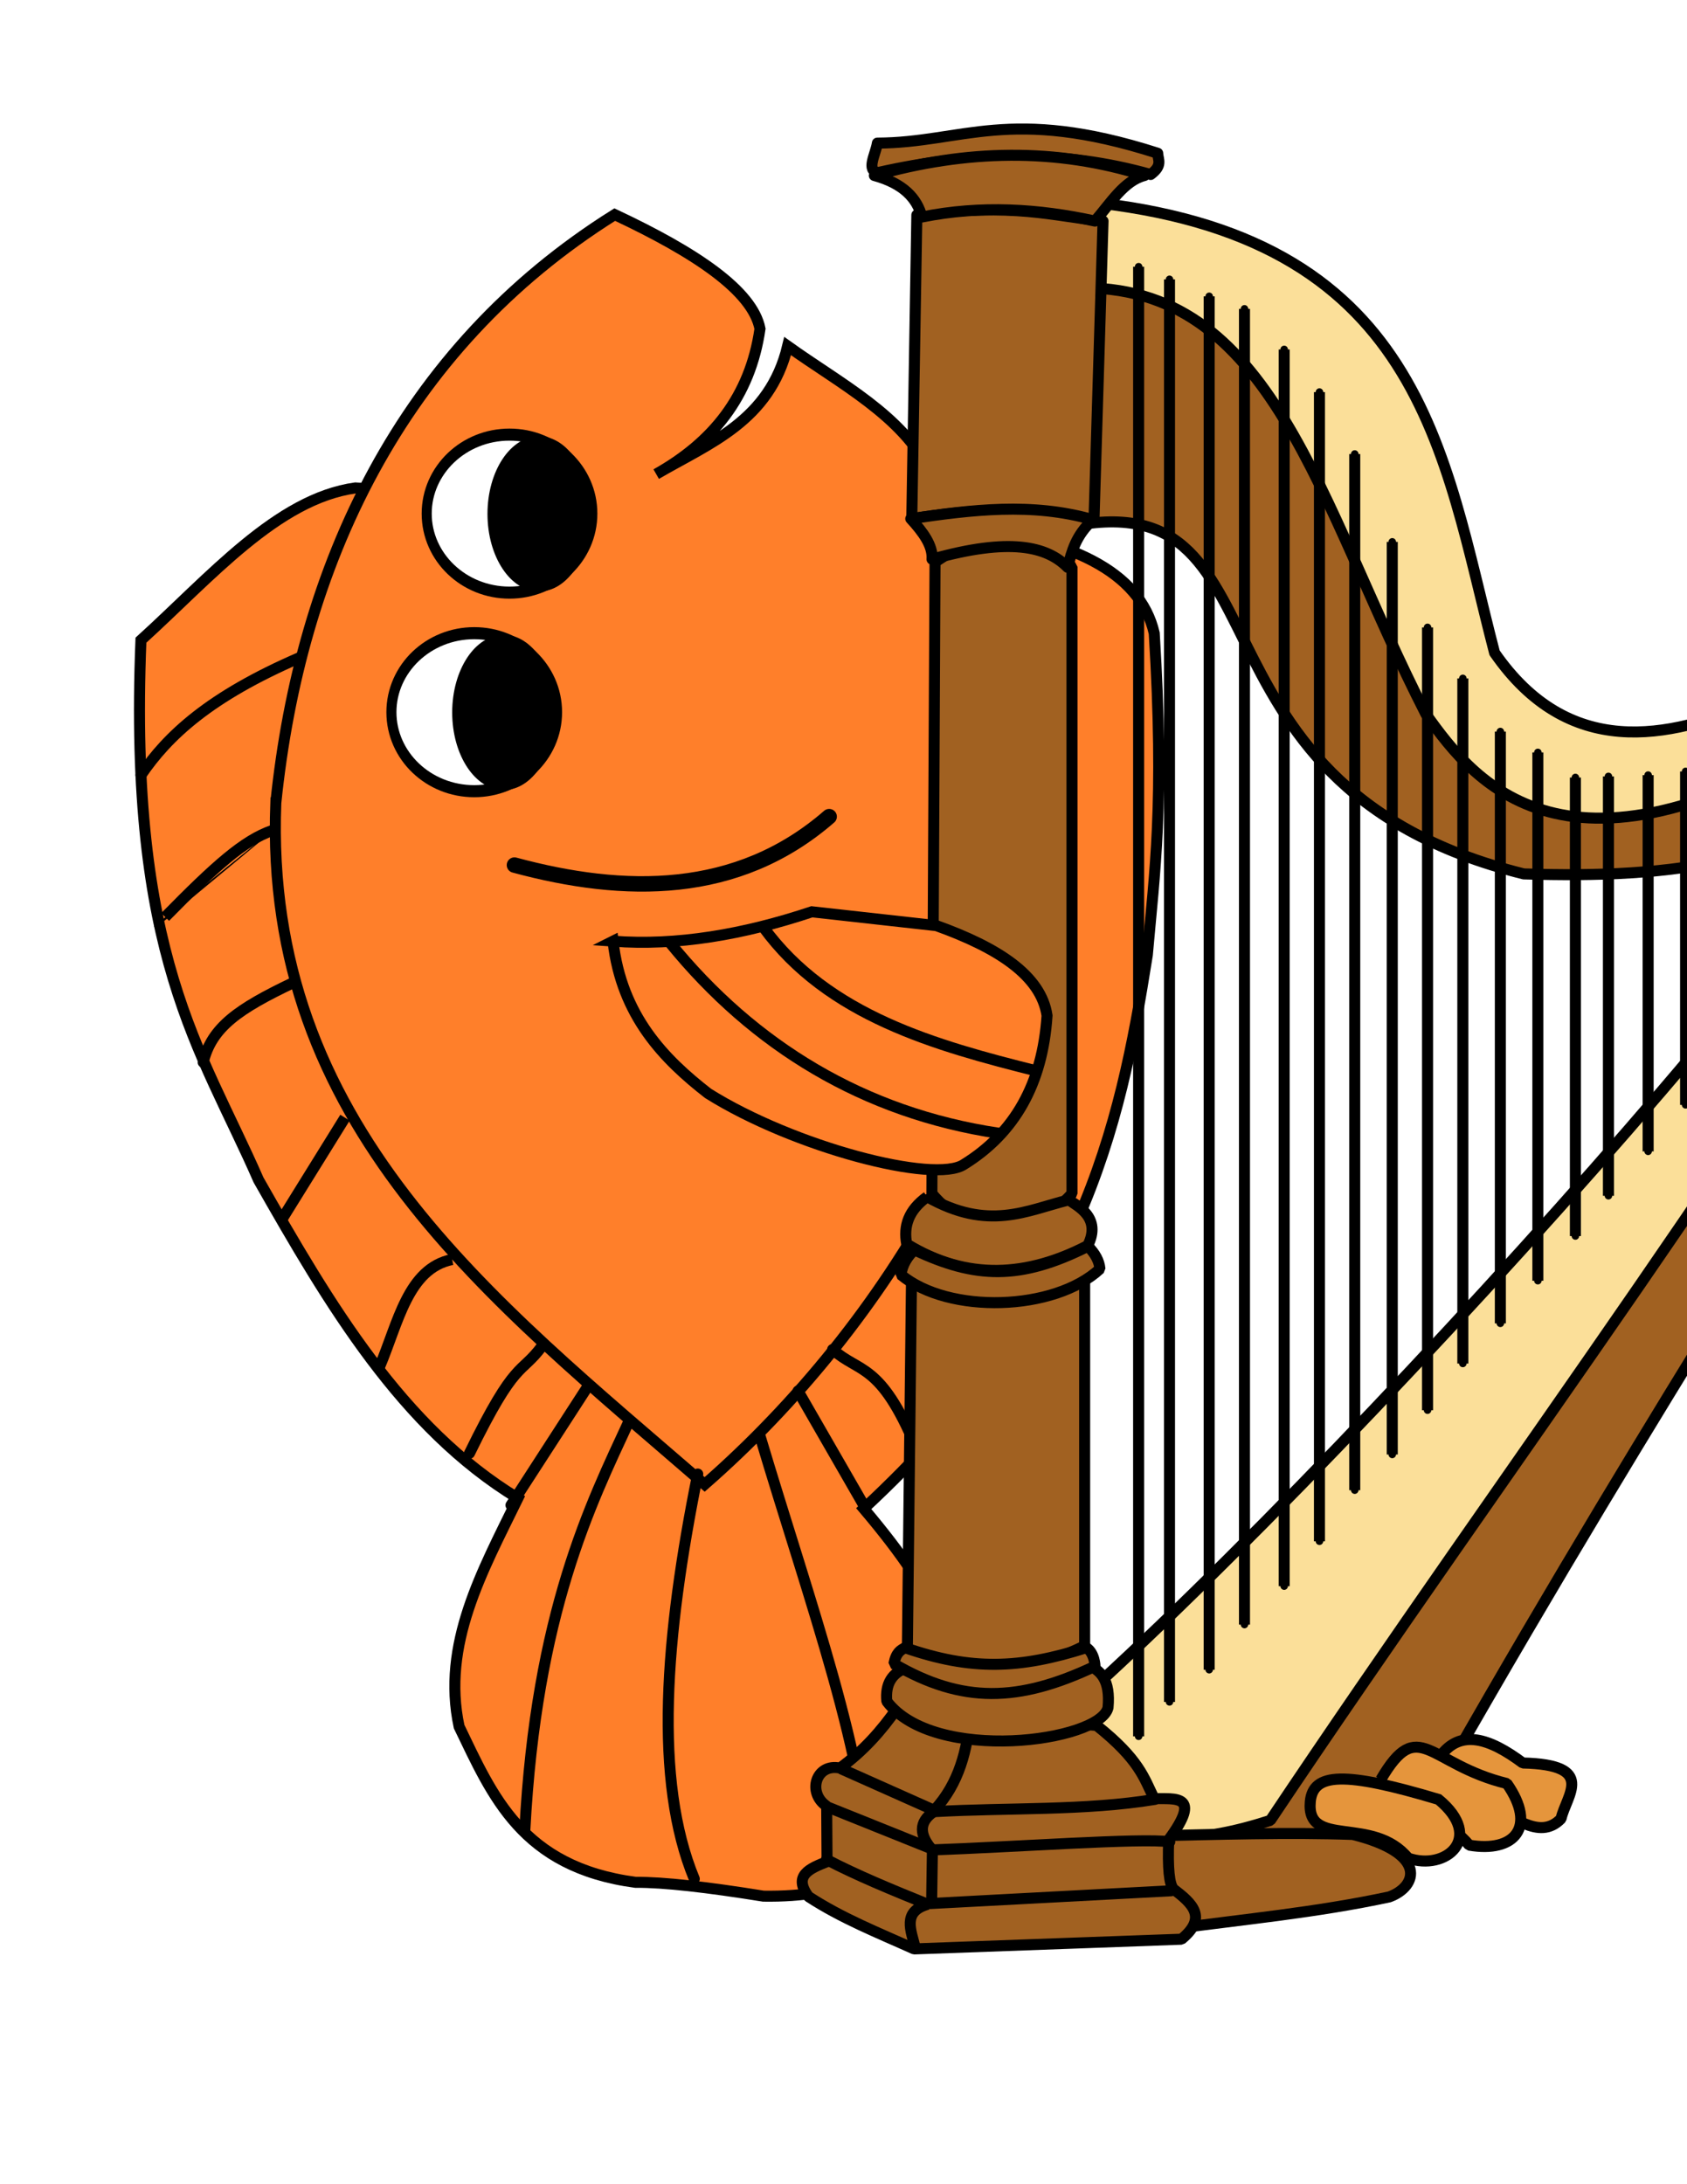 <?xml version="1.0" encoding="UTF-8" standalone="no"?>
<!-- Created with Inkscape (http://www.inkscape.org/) -->

<svg
   xmlns:dc="http://purl.org/dc/elements/1.1/"
   xmlns:cc="http://creativecommons.org/ns#"
   xmlns:rdf="http://www.w3.org/1999/02/22-rdf-syntax-ns#"
   xmlns:svg="http://www.w3.org/2000/svg"
   xmlns="http://www.w3.org/2000/svg"
   xmlns:sodipodi="http://sodipodi.sourceforge.net/DTD/sodipodi-0.dtd"
   xmlns:inkscape="http://www.inkscape.org/namespaces/inkscape"
   width="765"
   height="990"
   id="svg2"
   version="1.1"
   inkscape:version="0.91 r13725"
   sodipodi:docname="11 lenguado.svg">
  <defs
     id="defs4">
    <marker
       inkscape:stockid="DotS"
       orient="auto"
       refY="0.0"
       refX="0.0"
       id="DotS"
       style="overflow:visible"
       inkscape:isstock="true">
      <path
         id="path4308"
         d="M -2.5,-1.0 C -2.5,1.76 -4.74,4.0 -7.5,4.0 C -10.26,4.0 -12.5,1.76 -12.5,-1.0 C -12.5,-3.76 -10.26,-6.0 -7.5,-6.0 C -4.74,-6.0 -2.5,-3.76 -2.5,-1.0 z "
         style="fill-rule:evenodd;stroke:#000000;stroke-width:1pt;stroke-opacity:1;fill:#000000;fill-opacity:1"
         transform="scale(0.2) translate(7.4, 1)" />
    </marker>
    <marker
       inkscape:stockid="DotM"
       orient="auto"
       refY="0.0"
       refX="0.0"
       id="DotM"
       style="overflow:visible"
       inkscape:isstock="true">
      <path
         id="path4305"
         d="M -2.5,-1.0 C -2.5,1.76 -4.74,4.0 -7.5,4.0 C -10.26,4.0 -12.5,1.76 -12.5,-1.0 C -12.5,-3.76 -10.26,-6.0 -7.5,-6.0 C -4.74,-6.0 -2.5,-3.76 -2.5,-1.0 z "
         style="fill-rule:evenodd;stroke:#000000;stroke-width:1pt;stroke-opacity:1;fill:#000000;fill-opacity:1"
         transform="scale(0.4) translate(7.4, 1)" />
    </marker>
    <marker
       inkscape:stockid="DotL"
       orient="auto"
       refY="0.0"
       refX="0.0"
       id="DotL"
       style="overflow:visible"
       inkscape:isstock="true">
      <path
         id="path4302"
         d="M -2.5,-1.0 C -2.5,1.76 -4.74,4.0 -7.5,4.0 C -10.26,4.0 -12.5,1.76 -12.5,-1.0 C -12.5,-3.76 -10.26,-6.0 -7.5,-6.0 C -4.74,-6.0 -2.5,-3.76 -2.5,-1.0 z "
         style="fill-rule:evenodd;stroke:#000000;stroke-width:1pt;stroke-opacity:1;fill:#000000;fill-opacity:1"
         transform="scale(0.8) translate(7.4, 1)" />
    </marker>
    <marker
       inkscape:stockid="DotS"
       orient="auto"
       refY="0"
       refX="0"
       id="DotS-3"
       style="overflow:visible"
       inkscape:isstock="true">
      <path
         inkscape:connector-curvature="0"
         id="path4308-6"
         d="m -2.5,-1 c 0,2.76 -2.24,5 -5,5 -2.76,0 -5,-2.24 -5,-5 0,-2.76 2.24,-5 5,-5 2.76,0 5,2.24 5,5 z"
         style="fill:#000000;fill-opacity:1;fill-rule:evenodd;stroke:#000000;stroke-width:1pt;stroke-opacity:1"
         transform="matrix(0.2,0,0,0.2,1.48,0.2)" />
    </marker>
    <marker
       inkscape:stockid="DotS"
       orient="auto"
       refY="0"
       refX="0"
       id="marker4633"
       style="overflow:visible"
       inkscape:isstock="true">
      <path
         inkscape:connector-curvature="0"
         id="path4635"
         d="m -2.5,-1 c 0,2.76 -2.24,5 -5,5 -2.76,0 -5,-2.24 -5,-5 0,-2.76 2.24,-5 5,-5 2.76,0 5,2.24 5,5 z"
         style="fill:#000000;fill-opacity:1;fill-rule:evenodd;stroke:#000000;stroke-width:1pt;stroke-opacity:1"
         transform="matrix(0.2,0,0,0.2,1.48,0.2)" />
    </marker>
    <marker
       inkscape:stockid="DotS"
       orient="auto"
       refY="0"
       refX="0"
       id="DotS-3-5"
       style="overflow:visible"
       inkscape:isstock="true">
      <path
         inkscape:connector-curvature="0"
         id="path4308-6-3"
         d="m -2.5,-1 c 0,2.76 -2.24,5 -5,5 -2.76,0 -5,-2.24 -5,-5 0,-2.76 2.24,-5 5,-5 2.76,0 5,2.24 5,5 z"
         style="fill:#000000;fill-opacity:1;fill-rule:evenodd;stroke:#000000;stroke-width:1pt;stroke-opacity:1"
         transform="matrix(0.2,0,0,0.2,1.48,0.2)" />
    </marker>
    <marker
       inkscape:stockid="DotS"
       orient="auto"
       refY="0"
       refX="0"
       id="marker5014"
       style="overflow:visible"
       inkscape:isstock="true">
      <path
         inkscape:connector-curvature="0"
         id="path5016"
         d="m -2.5,-1 c 0,2.76 -2.24,5 -5,5 -2.76,0 -5,-2.24 -5,-5 0,-2.76 2.24,-5 5,-5 2.76,0 5,2.24 5,5 z"
         style="fill:#000000;fill-opacity:1;fill-rule:evenodd;stroke:#000000;stroke-width:1pt;stroke-opacity:1"
         transform="matrix(0.2,0,0,0.2,1.48,0.2)" />
    </marker>
    <marker
       inkscape:stockid="DotS"
       orient="auto"
       refY="0"
       refX="0"
       id="DotS-3-5-1"
       style="overflow:visible"
       inkscape:isstock="true">
      <path
         inkscape:connector-curvature="0"
         id="path4308-6-3-2"
         d="m -2.5,-1 c 0,2.76 -2.24,5 -5,5 -2.76,0 -5,-2.24 -5,-5 0,-2.76 2.24,-5 5,-5 2.76,0 5,2.24 5,5 z"
         style="fill:#000000;fill-opacity:1;fill-rule:evenodd;stroke:#000000;stroke-width:1pt;stroke-opacity:1"
         transform="matrix(0.2,0,0,0.2,1.48,0.2)" />
    </marker>
    <marker
       inkscape:stockid="DotS"
       orient="auto"
       refY="0"
       refX="0"
       id="marker5411"
       style="overflow:visible"
       inkscape:isstock="true">
      <path
         inkscape:connector-curvature="0"
         id="path5413"
         d="m -2.5,-1 c 0,2.76 -2.24,5 -5,5 -2.76,0 -5,-2.24 -5,-5 0,-2.76 2.24,-5 5,-5 2.76,0 5,2.24 5,5 z"
         style="fill:#000000;fill-opacity:1;fill-rule:evenodd;stroke:#000000;stroke-width:1pt;stroke-opacity:1"
         transform="matrix(0.2,0,0,0.2,1.48,0.2)" />
    </marker>
    <marker
       inkscape:stockid="DotS"
       orient="auto"
       refY="0"
       refX="0"
       id="DotS-3-5-1-0"
       style="overflow:visible"
       inkscape:isstock="true">
      <path
         inkscape:connector-curvature="0"
         id="path4308-6-3-2-9"
         d="m -2.5,-1 c 0,2.76 -2.24,5 -5,5 -2.76,0 -5,-2.24 -5,-5 0,-2.76 2.24,-5 5,-5 2.76,0 5,2.24 5,5 z"
         style="fill:#000000;fill-opacity:1;fill-rule:evenodd;stroke:#000000;stroke-width:1pt;stroke-opacity:1"
         transform="matrix(0.2,0,0,0.2,1.48,0.2)" />
    </marker>
    <marker
       inkscape:stockid="DotS"
       orient="auto"
       refY="0"
       refX="0"
       id="marker5838"
       style="overflow:visible"
       inkscape:isstock="true">
      <path
         inkscape:connector-curvature="0"
         id="path5840"
         d="m -2.5,-1 c 0,2.76 -2.24,5 -5,5 -2.76,0 -5,-2.24 -5,-5 0,-2.76 2.24,-5 5,-5 2.76,0 5,2.24 5,5 z"
         style="fill:#000000;fill-opacity:1;fill-rule:evenodd;stroke:#000000;stroke-width:1pt;stroke-opacity:1"
         transform="matrix(0.2,0,0,0.2,1.48,0.2)" />
    </marker>
    <marker
       inkscape:stockid="DotS"
       orient="auto"
       refY="0"
       refX="0"
       id="DotS-3-5-1-0-6"
       style="overflow:visible"
       inkscape:isstock="true">
      <path
         inkscape:connector-curvature="0"
         id="path4308-6-3-2-9-0"
         d="m -2.5,-1 c 0,2.76 -2.24,5 -5,5 -2.76,0 -5,-2.24 -5,-5 0,-2.76 2.24,-5 5,-5 2.76,0 5,2.24 5,5 z"
         style="fill:#000000;fill-opacity:1;fill-rule:evenodd;stroke:#000000;stroke-width:1pt;stroke-opacity:1"
         transform="matrix(0.2,0,0,0.2,1.48,0.2)" />
    </marker>
    <marker
       inkscape:stockid="DotS"
       orient="auto"
       refY="0"
       refX="0"
       id="marker6423"
       style="overflow:visible"
       inkscape:isstock="true">
      <path
         inkscape:connector-curvature="0"
         id="path6425"
         d="m -2.5,-1 c 0,2.76 -2.24,5 -5,5 -2.76,0 -5,-2.24 -5,-5 0,-2.76 2.24,-5 5,-5 2.76,0 5,2.24 5,5 z"
         style="fill:#000000;fill-opacity:1;fill-rule:evenodd;stroke:#000000;stroke-width:1pt;stroke-opacity:1"
         transform="matrix(0.2,0,0,0.2,1.48,0.2)" />
    </marker>
    <marker
       inkscape:stockid="DotS"
       orient="auto"
       refY="0"
       refX="0"
       id="DotS-3-5-1-0-6-2"
       style="overflow:visible"
       inkscape:isstock="true">
      <path
         inkscape:connector-curvature="0"
         id="path4308-6-3-2-9-0-6"
         d="m -2.5,-1 c 0,2.76 -2.24,5 -5,5 -2.76,0 -5,-2.24 -5,-5 0,-2.76 2.24,-5 5,-5 2.76,0 5,2.24 5,5 z"
         style="fill:#000000;fill-opacity:1;fill-rule:evenodd;stroke:#000000;stroke-width:1pt;stroke-opacity:1"
         transform="matrix(0.2,0,0,0.2,1.48,0.2)" />
    </marker>
    <marker
       inkscape:stockid="DotS"
       orient="auto"
       refY="0"
       refX="0"
       id="marker6928"
       style="overflow:visible"
       inkscape:isstock="true">
      <path
         inkscape:connector-curvature="0"
         id="path6930"
         d="m -2.5,-1 c 0,2.76 -2.24,5 -5,5 -2.76,0 -5,-2.24 -5,-5 0,-2.76 2.24,-5 5,-5 2.76,0 5,2.24 5,5 z"
         style="fill:#000000;fill-opacity:1;fill-rule:evenodd;stroke:#000000;stroke-width:1pt;stroke-opacity:1"
         transform="matrix(0.2,0,0,0.2,1.48,0.2)" />
    </marker>
    <marker
       inkscape:stockid="DotS"
       orient="auto"
       refY="0"
       refX="0"
       id="DotS-3-5-1-0-6-2-8"
       style="overflow:visible"
       inkscape:isstock="true">
      <path
         inkscape:connector-curvature="0"
         id="path4308-6-3-2-9-0-6-7"
         d="m -2.5,-1 c 0,2.76 -2.24,5 -5,5 -2.76,0 -5,-2.24 -5,-5 0,-2.76 2.24,-5 5,-5 2.76,0 5,2.24 5,5 z"
         style="fill:#000000;fill-opacity:1;fill-rule:evenodd;stroke:#000000;stroke-width:1pt;stroke-opacity:1"
         transform="matrix(0.2,0,0,0.2,1.48,0.2)" />
    </marker>
    <marker
       inkscape:stockid="DotS"
       orient="auto"
       refY="0"
       refX="0"
       id="marker7653"
       style="overflow:visible"
       inkscape:isstock="true">
      <path
         inkscape:connector-curvature="0"
         id="path7655"
         d="m -2.5,-1 c 0,2.76 -2.24,5 -5,5 -2.76,0 -5,-2.24 -5,-5 0,-2.76 2.24,-5 5,-5 2.76,0 5,2.24 5,5 z"
         style="fill:#000000;fill-opacity:1;fill-rule:evenodd;stroke:#000000;stroke-width:1pt;stroke-opacity:1"
         transform="matrix(0.2,0,0,0.2,1.48,0.2)" />
    </marker>
    <marker
       inkscape:stockid="DotS"
       orient="auto"
       refY="0"
       refX="0"
       id="DotS-3-5-1-0-6-2-8-2"
       style="overflow:visible"
       inkscape:isstock="true">
      <path
         inkscape:connector-curvature="0"
         id="path4308-6-3-2-9-0-6-7-0"
         d="m -2.5,-1 c 0,2.76 -2.24,5 -5,5 -2.76,0 -5,-2.24 -5,-5 0,-2.76 2.24,-5 5,-5 2.76,0 5,2.24 5,5 z"
         style="fill:#000000;fill-opacity:1;fill-rule:evenodd;stroke:#000000;stroke-width:1pt;stroke-opacity:1"
         transform="matrix(0.2,0,0,0.2,1.48,0.2)" />
    </marker>
    <marker
       inkscape:stockid="DotS"
       orient="auto"
       refY="0"
       refX="0"
       id="marker8550"
       style="overflow:visible"
       inkscape:isstock="true">
      <path
         inkscape:connector-curvature="0"
         id="path8552"
         d="m -2.5,-1 c 0,2.76 -2.24,5 -5,5 -2.76,0 -5,-2.24 -5,-5 0,-2.76 2.24,-5 5,-5 2.76,0 5,2.24 5,5 z"
         style="fill:#000000;fill-opacity:1;fill-rule:evenodd;stroke:#000000;stroke-width:1pt;stroke-opacity:1"
         transform="matrix(0.2,0,0,0.2,1.48,0.2)" />
    </marker>
    <marker
       inkscape:stockid="DotS"
       orient="auto"
       refY="0"
       refX="0"
       id="DotS-3-5-1-0-6-2-8-2-3"
       style="overflow:visible"
       inkscape:isstock="true">
      <path
         inkscape:connector-curvature="0"
         id="path4308-6-3-2-9-0-6-7-0-7"
         d="m -2.5,-1 c 0,2.76 -2.24,5 -5,5 -2.76,0 -5,-2.24 -5,-5 0,-2.76 2.24,-5 5,-5 2.76,0 5,2.24 5,5 z"
         style="fill:#000000;fill-opacity:1;fill-rule:evenodd;stroke:#000000;stroke-width:1pt;stroke-opacity:1"
         transform="matrix(0.2,0,0,0.2,1.48,0.2)" />
    </marker>
    <marker
       inkscape:stockid="DotS"
       orient="auto"
       refY="0"
       refX="0"
       id="marker9295"
       style="overflow:visible"
       inkscape:isstock="true">
      <path
         inkscape:connector-curvature="0"
         id="path9297"
         d="m -2.5,-1 c 0,2.76 -2.24,5 -5,5 -2.76,0 -5,-2.24 -5,-5 0,-2.76 2.24,-5 5,-5 2.76,0 5,2.24 5,5 z"
         style="fill:#000000;fill-opacity:1;fill-rule:evenodd;stroke:#000000;stroke-width:1pt;stroke-opacity:1"
         transform="matrix(0.2,0,0,0.2,1.48,0.2)" />
    </marker>
    <marker
       inkscape:stockid="DotS"
       orient="auto"
       refY="0"
       refX="0"
       id="DotS-3-5-1-0-6-2-8-2-3-9"
       style="overflow:visible"
       inkscape:isstock="true">
      <path
         inkscape:connector-curvature="0"
         id="path4308-6-3-2-9-0-6-7-0-7-2"
         d="m -2.5,-1 c 0,2.76 -2.24,5 -5,5 -2.76,0 -5,-2.24 -5,-5 0,-2.76 2.24,-5 5,-5 2.76,0 5,2.24 5,5 z"
         style="fill:#000000;fill-opacity:1;fill-rule:evenodd;stroke:#000000;stroke-width:1pt;stroke-opacity:1"
         transform="matrix(0.2,0,0,0.2,1.48,0.2)" />
    </marker>
    <marker
       inkscape:stockid="DotS"
       orient="auto"
       refY="0"
       refX="0"
       id="marker9996"
       style="overflow:visible"
       inkscape:isstock="true">
      <path
         inkscape:connector-curvature="0"
         id="path9998"
         d="m -2.5,-1 c 0,2.76 -2.24,5 -5,5 -2.76,0 -5,-2.24 -5,-5 0,-2.76 2.24,-5 5,-5 2.76,0 5,2.24 5,5 z"
         style="fill:#000000;fill-opacity:1;fill-rule:evenodd;stroke:#000000;stroke-width:1pt;stroke-opacity:1"
         transform="matrix(0.2,0,0,0.2,1.48,0.2)" />
    </marker>
    <marker
       inkscape:stockid="DotS"
       orient="auto"
       refY="0"
       refX="0"
       id="DotS-3-5-1-0-6-2-8-2-3-9-8"
       style="overflow:visible"
       inkscape:isstock="true">
      <path
         inkscape:connector-curvature="0"
         id="path4308-6-3-2-9-0-6-7-0-7-2-9"
         d="m -2.5,-1 c 0,2.76 -2.24,5 -5,5 -2.76,0 -5,-2.24 -5,-5 0,-2.76 2.24,-5 5,-5 2.76,0 5,2.24 5,5 z"
         style="fill:#000000;fill-opacity:1;fill-rule:evenodd;stroke:#000000;stroke-width:1pt;stroke-opacity:1"
         transform="matrix(0.2,0,0,0.2,1.48,0.2)" />
    </marker>
    <marker
       inkscape:stockid="DotS"
       orient="auto"
       refY="0"
       refX="0"
       id="marker10809"
       style="overflow:visible"
       inkscape:isstock="true">
      <path
         inkscape:connector-curvature="0"
         id="path10811"
         d="m -2.5,-1 c 0,2.76 -2.24,5 -5,5 -2.76,0 -5,-2.24 -5,-5 0,-2.76 2.24,-5 5,-5 2.76,0 5,2.24 5,5 z"
         style="fill:#000000;fill-opacity:1;fill-rule:evenodd;stroke:#000000;stroke-width:1pt;stroke-opacity:1"
         transform="matrix(0.2,0,0,0.2,1.48,0.2)" />
    </marker>
    <marker
       inkscape:stockid="DotS"
       orient="auto"
       refY="0"
       refX="0"
       id="DotS-3-5-1-0-6-2-8-2-3-9-8-3"
       style="overflow:visible"
       inkscape:isstock="true">
      <path
         inkscape:connector-curvature="0"
         id="path4308-6-3-2-9-0-6-7-0-7-2-9-6"
         d="m -2.5,-1 c 0,2.76 -2.24,5 -5,5 -2.76,0 -5,-2.24 -5,-5 0,-2.76 2.24,-5 5,-5 2.76,0 5,2.24 5,5 z"
         style="fill:#000000;fill-opacity:1;fill-rule:evenodd;stroke:#000000;stroke-width:1pt;stroke-opacity:1"
         transform="matrix(0.2,0,0,0.2,1.48,0.2)" />
    </marker>
    <marker
       inkscape:stockid="DotS"
       orient="auto"
       refY="0"
       refX="0"
       id="marker11482"
       style="overflow:visible"
       inkscape:isstock="true">
      <path
         inkscape:connector-curvature="0"
         id="path11484"
         d="m -2.5,-1 c 0,2.76 -2.24,5 -5,5 -2.76,0 -5,-2.24 -5,-5 0,-2.76 2.24,-5 5,-5 2.76,0 5,2.24 5,5 z"
         style="fill:#000000;fill-opacity:1;fill-rule:evenodd;stroke:#000000;stroke-width:1pt;stroke-opacity:1"
         transform="matrix(0.2,0,0,0.2,1.48,0.2)" />
    </marker>
    <marker
       inkscape:stockid="DotS"
       orient="auto"
       refY="0"
       refX="0"
       id="DotS-3-5-1-0-6-2-8-2-3-9-8-3-2"
       style="overflow:visible"
       inkscape:isstock="true">
      <path
         inkscape:connector-curvature="0"
         id="path4308-6-3-2-9-0-6-7-0-7-2-9-6-9"
         d="m -2.5,-1 c 0,2.76 -2.24,5 -5,5 -2.76,0 -5,-2.24 -5,-5 0,-2.76 2.24,-5 5,-5 2.76,0 5,2.24 5,5 z"
         style="fill:#000000;fill-opacity:1;fill-rule:evenodd;stroke:#000000;stroke-width:1pt;stroke-opacity:1"
         transform="matrix(0.2,0,0,0.2,1.48,0.2)" />
    </marker>
    <marker
       inkscape:stockid="DotS"
       orient="auto"
       refY="0"
       refX="0"
       id="marker12483"
       style="overflow:visible"
       inkscape:isstock="true">
      <path
         inkscape:connector-curvature="0"
         id="path12485"
         d="m -2.5,-1 c 0,2.76 -2.24,5 -5,5 -2.76,0 -5,-2.24 -5,-5 0,-2.76 2.24,-5 5,-5 2.76,0 5,2.24 5,5 z"
         style="fill:#000000;fill-opacity:1;fill-rule:evenodd;stroke:#000000;stroke-width:1pt;stroke-opacity:1"
         transform="matrix(0.2,0,0,0.2,1.48,0.2)" />
    </marker>
    <marker
       inkscape:stockid="DotS"
       orient="auto"
       refY="0"
       refX="0"
       id="DotS-3-5-1-0-6-2-8-2-3-9-8-3-2-1"
       style="overflow:visible"
       inkscape:isstock="true">
      <path
         inkscape:connector-curvature="0"
         id="path4308-6-3-2-9-0-6-7-0-7-2-9-6-9-9"
         d="m -2.5,-1 c 0,2.76 -2.24,5 -5,5 -2.76,0 -5,-2.24 -5,-5 0,-2.76 2.24,-5 5,-5 2.76,0 5,2.24 5,5 z"
         style="fill:#000000;fill-opacity:1;fill-rule:evenodd;stroke:#000000;stroke-width:1pt;stroke-opacity:1"
         transform="matrix(0.2,0,0,0.2,1.48,0.2)" />
    </marker>
    <marker
       inkscape:stockid="DotS"
       orient="auto"
       refY="0"
       refX="0"
       id="marker12984"
       style="overflow:visible"
       inkscape:isstock="true">
      <path
         inkscape:connector-curvature="0"
         id="path12986"
         d="m -2.5,-1 c 0,2.76 -2.24,5 -5,5 -2.76,0 -5,-2.24 -5,-5 0,-2.76 2.24,-5 5,-5 2.76,0 5,2.24 5,5 z"
         style="fill:#000000;fill-opacity:1;fill-rule:evenodd;stroke:#000000;stroke-width:1pt;stroke-opacity:1"
         transform="matrix(0.2,0,0,0.2,1.48,0.2)" />
    </marker>
    <marker
       inkscape:stockid="DotS"
       orient="auto"
       refY="0"
       refX="0"
       id="DotS-3-5-1-0-6-2-8-2-3-9-8-3-2-1-7"
       style="overflow:visible"
       inkscape:isstock="true">
      <path
         inkscape:connector-curvature="0"
         id="path4308-6-3-2-9-0-6-7-0-7-2-9-6-9-9-8"
         d="m -2.5,-1 c 0,2.76 -2.24,5 -5,5 -2.76,0 -5,-2.24 -5,-5 0,-2.76 2.24,-5 5,-5 2.76,0 5,2.24 5,5 z"
         style="fill:#000000;fill-opacity:1;fill-rule:evenodd;stroke:#000000;stroke-width:1pt;stroke-opacity:1"
         transform="matrix(0.2,0,0,0.2,1.48,0.2)" />
    </marker>
    <marker
       inkscape:stockid="DotS"
       orient="auto"
       refY="0"
       refX="0"
       id="marker13657"
       style="overflow:visible"
       inkscape:isstock="true">
      <path
         inkscape:connector-curvature="0"
         id="path13659"
         d="m -2.5,-1 c 0,2.76 -2.24,5 -5,5 -2.76,0 -5,-2.24 -5,-5 0,-2.76 2.24,-5 5,-5 2.76,0 5,2.24 5,5 z"
         style="fill:#000000;fill-opacity:1;fill-rule:evenodd;stroke:#000000;stroke-width:1pt;stroke-opacity:1"
         transform="matrix(0.2,0,0,0.2,1.48,0.2)" />
    </marker>
    <marker
       inkscape:stockid="DotS"
       orient="auto"
       refY="0"
       refX="0"
       id="DotS-3-5-1-0-6-2-8-2-3-9-8-3-2-1-7-5"
       style="overflow:visible"
       inkscape:isstock="true">
      <path
         inkscape:connector-curvature="0"
         id="path4308-6-3-2-9-0-6-7-0-7-2-9-6-9-9-8-0"
         d="m -2.5,-1 c 0,2.76 -2.24,5 -5,5 -2.76,0 -5,-2.24 -5,-5 0,-2.76 2.24,-5 5,-5 2.76,0 5,2.24 5,5 z"
         style="fill:#000000;fill-opacity:1;fill-rule:evenodd;stroke:#000000;stroke-width:1pt;stroke-opacity:1"
         transform="matrix(0.2,0,0,0.2,1.48,0.2)" />
    </marker>
    <marker
       inkscape:stockid="DotS"
       orient="auto"
       refY="0"
       refX="0"
       id="marker14298"
       style="overflow:visible"
       inkscape:isstock="true">
      <path
         inkscape:connector-curvature="0"
         id="path14300"
         d="m -2.5,-1 c 0,2.76 -2.24,5 -5,5 -2.76,0 -5,-2.24 -5,-5 0,-2.76 2.24,-5 5,-5 2.76,0 5,2.24 5,5 z"
         style="fill:#000000;fill-opacity:1;fill-rule:evenodd;stroke:#000000;stroke-width:1pt;stroke-opacity:1"
         transform="matrix(0.2,0,0,0.2,1.48,0.2)" />
    </marker>
    <marker
       inkscape:stockid="DotS"
       orient="auto"
       refY="0"
       refX="0"
       id="DotS-3-5-1-0-6-2-8-2-3-9-8-3-2-1-7-5-6"
       style="overflow:visible"
       inkscape:isstock="true">
      <path
         inkscape:connector-curvature="0"
         id="path4308-6-3-2-9-0-6-7-0-7-2-9-6-9-9-8-0-1"
         d="m -2.5,-1 c 0,2.76 -2.24,5 -5,5 -2.76,0 -5,-2.24 -5,-5 0,-2.76 2.24,-5 5,-5 2.76,0 5,2.24 5,5 z"
         style="fill:#000000;fill-opacity:1;fill-rule:evenodd;stroke:#000000;stroke-width:1pt;stroke-opacity:1"
         transform="matrix(0.2,0,0,0.2,1.48,0.2)" />
    </marker>
    <marker
       inkscape:stockid="DotS"
       orient="auto"
       refY="0"
       refX="0"
       id="marker14871"
       style="overflow:visible"
       inkscape:isstock="true">
      <path
         inkscape:connector-curvature="0"
         id="path14873"
         d="m -2.5,-1 c 0,2.76 -2.24,5 -5,5 -2.76,0 -5,-2.24 -5,-5 0,-2.76 2.24,-5 5,-5 2.76,0 5,2.24 5,5 z"
         style="fill:#000000;fill-opacity:1;fill-rule:evenodd;stroke:#000000;stroke-width:1pt;stroke-opacity:1"
         transform="matrix(0.2,0,0,0.2,1.48,0.2)" />
    </marker>
    <marker
       inkscape:stockid="DotS"
       orient="auto"
       refY="0"
       refX="0"
       id="DotS-3-5-1-0-6-2-8-2-3-9-8-3-2-1-7-5-6-6"
       style="overflow:visible"
       inkscape:isstock="true">
      <path
         inkscape:connector-curvature="0"
         id="path4308-6-3-2-9-0-6-7-0-7-2-9-6-9-9-8-0-1-3"
         d="m -2.5,-1 c 0,2.76 -2.24,5 -5,5 -2.76,0 -5,-2.24 -5,-5 0,-2.76 2.24,-5 5,-5 2.76,0 5,2.24 5,5 z"
         style="fill:#000000;fill-opacity:1;fill-rule:evenodd;stroke:#000000;stroke-width:1pt;stroke-opacity:1"
         transform="matrix(0.2,0,0,0.2,1.48,0.2)" />
    </marker>
    <marker
       inkscape:stockid="DotS"
       orient="auto"
       refY="0"
       refX="0"
       id="marker15400"
       style="overflow:visible"
       inkscape:isstock="true">
      <path
         inkscape:connector-curvature="0"
         id="path15402"
         d="m -2.5,-1 c 0,2.76 -2.24,5 -5,5 -2.76,0 -5,-2.24 -5,-5 0,-2.76 2.24,-5 5,-5 2.76,0 5,2.24 5,5 z"
         style="fill:#000000;fill-opacity:1;fill-rule:evenodd;stroke:#000000;stroke-width:1pt;stroke-opacity:1"
         transform="matrix(0.2,0,0,0.2,1.48,0.2)" />
    </marker>
    <marker
       inkscape:stockid="DotS"
       orient="auto"
       refY="0"
       refX="0"
       id="DotS-3-5-1-0-6-2-8-2-3-9-8-3-2-1-7-5-6-6-0"
       style="overflow:visible"
       inkscape:isstock="true">
      <path
         inkscape:connector-curvature="0"
         id="path4308-6-3-2-9-0-6-7-0-7-2-9-6-9-9-8-0-1-3-6"
         d="m -2.5,-1 c 0,2.76 -2.24,5 -5,5 -2.76,0 -5,-2.24 -5,-5 0,-2.76 2.24,-5 5,-5 2.76,0 5,2.24 5,5 z"
         style="fill:#000000;fill-opacity:1;fill-rule:evenodd;stroke:#000000;stroke-width:1pt;stroke-opacity:1"
         transform="matrix(0.2,0,0,0.2,1.48,0.2)" />
    </marker>
    <marker
       inkscape:stockid="DotS"
       orient="auto"
       refY="0"
       refX="0"
       id="marker16029"
       style="overflow:visible"
       inkscape:isstock="true">
      <path
         inkscape:connector-curvature="0"
         id="path16031"
         d="m -2.5,-1 c 0,2.76 -2.24,5 -5,5 -2.76,0 -5,-2.24 -5,-5 0,-2.76 2.24,-5 5,-5 2.76,0 5,2.24 5,5 z"
         style="fill:#000000;fill-opacity:1;fill-rule:evenodd;stroke:#000000;stroke-width:1pt;stroke-opacity:1"
         transform="matrix(0.2,0,0,0.2,1.48,0.2)" />
    </marker>
  </defs>
  <sodipodi:namedview
     id="base"
     pagecolor="#ffffff"
     bordercolor="#666666"
     borderopacity="1.0"
     inkscape:pageopacity="0.0"
     inkscape:pageshadow="2"
     inkscape:zoom="1.8372632"
     inkscape:cx="405.35781"
     inkscape:cy="514.01244"
     inkscape:document-units="px"
     inkscape:current-layer="layer2"
     showgrid="false"
     inkscape:window-width="3840"
     inkscape:window-height="2093"
     inkscape:window-x="0"
     inkscape:window-y="30"
     inkscape:window-maximized="1" />
  <g
     inkscape:groupmode="layer"
     id="layer4"
     inkscape:label="PezLenguado"
     style="display:inline"
     transform="translate(0,-62.362)"
     sodipodi:insensitive="true">
    <g
       id="g4256"
       style="fill:#ff7f2a"
       transform="translate(20,20)">
      <g
         id="g4218"
         style="fill:#ff7f2a">
        <path
           style="fill:#ff7f2a;stroke:#000000;stroke-width:5;stroke-linecap:round;stroke-linejoin:miter;stroke-miterlimit:4;stroke-dasharray:none;stroke-opacity:1"
           d="m 141.144,263.523 c -35.424,4.921 -65.746,40.455 -97.233,69.004 -5.749,143.297 27.221,184.958 53.321,244.65 32.142,56.571 65.001,112.282 117.62,144.281 -16.272,33.271 -34.656,66.19 -26.661,103.506 15.106,31.227 28.332,63.708 79.982,70.572 12.749,-0.107 32.738,2.2 58.026,6.273 71.751,1.094 88.19,-43.363 89.391,-100.369 -10.104,-20.242 -7.015,-31.706 -43.912,-75.277 98.725,-91.621 116.03,-171.61 128.598,-250.923 3.272,-37.484 7.878,-68.3 3.137,-145.849 -6.467,-28.292 -38.594,-42.986 -87.823,-48.616 z"
           id="path4216"
           inkscape:connector-curvature="0"
           sodipodi:nodetypes="ccccccccccccc" />
        <path
           style="fill:#ff7f2a;stroke:#000000;stroke-width:5;stroke-linecap:round;stroke-linejoin:miter;stroke-miterlimit:4;stroke-dasharray:none;stroke-opacity:1"
           d="M 105.074,406.235 C 99.421,552.564 202.522,631.176 299.539,715.184 382.997,642.339 449.295,530.341 450.093,423.486 446.432,342.463 425.848,295.284 401.477,255.681 c -12.246,-24.944 -40.333,-39.327 -64.299,-56.458 -8.138,34 -35.512,43.956 -59.594,58.026 25.336,-14.233 42.598,-34.926 47.048,-65.867 -3.371,-17.251 -29.132,-34.502 -65.867,-51.753 -97.383,61.007 -142.621,159.649 -153.69,266.606 z"
           id="path4214"
           inkscape:connector-curvature="0"
           sodipodi:nodetypes="ccccccccc" />
      </g>
      <path
         sodipodi:nodetypes="cc"
         inkscape:connector-curvature="0"
         id="path4222"
         d="m 43.912,393.689 c 12.103,-17.774 30.962,-35.547 72.14,-53.321"
         style="fill:#ff7f2a;stroke:#000000;stroke-width:5;stroke-linecap:round;stroke-linejoin:miter;stroke-miterlimit:4;stroke-dasharray:none;stroke-opacity:1" />
      <path
         inkscape:connector-curvature="0"
         id="path4224"
         d="M 50.185,462.693 105.074,417.213"
         style="fill:#ff7f2a;stroke:#000000;stroke-width:1px;stroke-linecap:butt;stroke-linejoin:miter;stroke-opacity:1" />
      <path
         sodipodi:nodetypes="cc"
         inkscape:connector-curvature="0"
         id="path4230"
         d="M 54.889,457.988 C 77.77,434.698 90.608,423.228 103.506,418.781"
         style="fill:#ff7f2a;stroke:#000000;stroke-width:5;stroke-linecap:butt;stroke-linejoin:miter;stroke-miterlimit:4;stroke-dasharray:none;stroke-opacity:1" />
      <path
         sodipodi:nodetypes="cc"
         inkscape:connector-curvature="0"
         id="path4232"
         d="M 72.14,523.855 C 75.997,507.899 88.208,499.572 112.915,487.785"
         style="fill:#ff7f2a;stroke:#000000;stroke-width:5;stroke-linecap:round;stroke-linejoin:miter;stroke-miterlimit:4;stroke-dasharray:none;stroke-opacity:1" />
      <path
         inkscape:connector-curvature="0"
         id="path4234"
         d="m 108.211,594.428 28.229,-45.48"
         style="fill:#ff7f2a;stroke:#000000;stroke-width:5;stroke-linecap:butt;stroke-linejoin:miter;stroke-miterlimit:4;stroke-dasharray:none;stroke-opacity:1" />
      <path
         sodipodi:nodetypes="cc"
         inkscape:connector-curvature="0"
         id="path4236"
         d="m 152.122,661.863 c 8.378,-19.673 12.809,-44.606 32.934,-48.616"
         style="fill:#ff7f2a;stroke:#000000;stroke-width:5;stroke-linecap:butt;stroke-linejoin:miter;stroke-miterlimit:4;stroke-dasharray:none;stroke-opacity:1" />
      <path
         sodipodi:nodetypes="cc"
         inkscape:connector-curvature="0"
         id="path4238"
         d="m 192.897,701.07 c 21.075,-43.13 23.033,-35.284 32.934,-48.616"
         style="fill:#ff7f2a;stroke:#000000;stroke-width:5;stroke-linecap:round;stroke-linejoin:miter;stroke-miterlimit:4;stroke-dasharray:none;stroke-opacity:1" />
      <path
         inkscape:connector-curvature="0"
         id="path4240"
         d="M 246.218,671.273 211.716,724.594"
         style="fill:#ff7f2a;stroke:#000000;stroke-width:5;stroke-linecap:round;stroke-linejoin:miter;stroke-miterlimit:4;stroke-dasharray:none;stroke-opacity:1" />
      <path
         sodipodi:nodetypes="cc"
         inkscape:connector-curvature="0"
         id="path4242"
         d="m 265.038,686.955 c -16.846,36.441 -41.931,86.392 -47.048,185.056"
         style="fill:#ff7f2a;stroke:#000000;stroke-width:5;stroke-linecap:round;stroke-linejoin:miter;stroke-miterlimit:4;stroke-dasharray:none;stroke-opacity:1" />
      <path
         sodipodi:nodetypes="cc"
         inkscape:connector-curvature="0"
         id="path4244"
         d="m 296.403,710.479 c -14.871,73.717 -20.018,138.926 -1.568,183.488"
         style="fill:#ff7f2a;stroke:#000000;stroke-width:5;stroke-linecap:round;stroke-linejoin:miter;stroke-miterlimit:4;stroke-dasharray:none;stroke-opacity:1" />
      <path
         sodipodi:nodetypes="cc"
         inkscape:connector-curvature="0"
         id="path4246"
         d="m 324.632,693.229 c 22.161,74.297 50.039,150.819 48.616,197.602"
         style="fill:#ff7f2a;stroke:#000000;stroke-width:5;stroke-linecap:round;stroke-linejoin:miter;stroke-miterlimit:4;stroke-dasharray:none;stroke-opacity:1" />
      <path
         inkscape:connector-curvature="0"
         id="path4248"
         d="m 341.883,672.841 29.797,51.753"
         style="fill:#ff7f2a;stroke:#000000;stroke-width:5;stroke-linecap:round;stroke-linejoin:miter;stroke-miterlimit:4;stroke-dasharray:none;stroke-opacity:1" />
      <path
         sodipodi:nodetypes="cc"
         inkscape:connector-curvature="0"
         id="path4250"
         d="m 357.565,654.022 c 12.232,10.872 21.503,5.714 37.638,43.912"
         style="fill:#ff7f2a;stroke:#000000;stroke-width:5;stroke-linecap:round;stroke-linejoin:miter;stroke-miterlimit:4;stroke-dasharray:none;stroke-opacity:1" />
      <path
         sodipodi:nodetypes="cc"
         inkscape:connector-curvature="0"
         id="path4252"
         d="m 396.772,599.132 c 18.426,7.195 31.081,15.013 45.48,42.343"
         style="fill:#ff7f2a;stroke:#000000;stroke-width:5;stroke-linecap:round;stroke-linejoin:miter;stroke-miterlimit:4;stroke-dasharray:none;stroke-opacity:1" />
    </g>
  </g>
  <g
     inkscape:groupmode="layer"
     id="layer2"
     inkscape:label="Arpa">
    <g
       id="g4673">
      <g
         id="g4639">
        <g
           id="g16616">
          <g
             id="g4215">
            <path
               style="fill:#a16121;fill-opacity:1;fill-rule:evenodd;stroke:#000000;stroke-width:5;stroke-linecap:round;stroke-linejoin:bevel;stroke-miterlimit:4;stroke-dasharray:none;stroke-opacity:1"
               d="m 477.543,111.292 c 125.451,17.507 161.625,133.688 219.142,226.28 69.954,15.972 139.908,-16.966 209.862,-36.405 59.949,35.927 -72.345,184.133 -266.967,530.366 l -147.76,0.714 383.319,-490.392 c -54.414,50.63 -118.466,56.28 -184.165,54.25 C 525.397,355.157 591.494,208.749 474.688,241.207 l 0.714,9.28 z"
               id="path4192"
               inkscape:connector-curvature="0"
               sodipodi:nodetypes="cccccccccc" />
            <g
               id="g4211">
              <path
                 sodipodi:nodetypes="cccccc"
                 inkscape:connector-curvature="0"
                 id="path3390"
                 d="M 484.681,775.141 C 622.469,652.502 896.553,344.71 865.859,329.006 L 891.557,290.46 c 13.977,10.117 23.01,23.433 4.997,54.25 -89.822,156.73 -213.359,320.204 -320.504,480.398 -65.079,21.115 -88.96,-2.714 -91.368,-49.967 z"
                 style="fill:#fbdf99;fill-opacity:1;fill-rule:evenodd;stroke:#000000;stroke-width:5;stroke-linecap:round;stroke-linejoin:bevel;stroke-miterlimit:4;stroke-dasharray:none;stroke-opacity:1" />
              <path
                 sodipodi:nodetypes="ccccccc"
                 inkscape:connector-curvature="0"
                 id="path4281"
                 d="m 491.117,91.255 c 154.123,14.841 162.993,114.022 186.625,204.632 66.879,96.532 179.69,-35.693 207.906,-4.911 0,0 16.945,35.101 -39.289,32.741 -133.186,87.807 -177.017,31.936 -199.721,0 C 597.755,228.467 577.42,127.753 487.843,130.545 Z"
                 style="fill:#fbdf99;fill-opacity:1;fill-rule:evenodd;stroke:#000000;stroke-width:5;stroke-linecap:round;stroke-linejoin:round;stroke-miterlimit:4;stroke-dasharray:none;stroke-opacity:1" />
            </g>
          </g>
          <path
             inkscape:connector-curvature="0"
             id="path4235"
             d="m 516.331,120.909 0,666.106"
             style="fill:none;fill-rule:evenodd;stroke:#000000;stroke-width:5;stroke-linecap:butt;stroke-linejoin:miter;stroke-miterlimit:4;stroke-dasharray:none;stroke-opacity:1;marker-start:url(#DotS);marker-end:url(#DotS)" />
          <path
             inkscape:connector-curvature="0"
             id="path4235-7"
             d="m 530.331,126.637 0,644.789"
             style="fill:none;fill-rule:evenodd;stroke:#000000;stroke-width:5;stroke-linecap:butt;stroke-linejoin:miter;stroke-miterlimit:4;stroke-dasharray:none;stroke-opacity:1;marker-start:url(#DotS-3);marker-end:url(#DotS-3)" />
          <path
             inkscape:connector-curvature="0"
             id="path4235-7-5"
             d="m 548.331,134.325 0,622.51"
             style="fill:none;fill-rule:evenodd;stroke:#000000;stroke-width:5;stroke-linecap:butt;stroke-linejoin:miter;stroke-miterlimit:4;stroke-dasharray:none;stroke-opacity:1;marker-start:url(#DotS-3-5);marker-end:url(#DotS-3-5)" />
          <path
             inkscape:connector-curvature="0"
             id="path4235-7-5-7"
             d="m 564.331,140.003 0,596.364"
             style="fill:none;fill-rule:evenodd;stroke:#000000;stroke-width:5;stroke-linecap:butt;stroke-linejoin:miter;stroke-miterlimit:4;stroke-dasharray:none;stroke-opacity:1;marker-start:url(#DotS-3-5-1);marker-end:url(#DotS-3-5-1)" />
          <path
             inkscape:connector-curvature="0"
             id="path4235-7-5-7-3"
             d="m 582.331,158.398 0,560.549"
             style="fill:none;fill-rule:evenodd;stroke:#000000;stroke-width:5;stroke-linecap:butt;stroke-linejoin:miter;stroke-miterlimit:4;stroke-dasharray:none;stroke-opacity:1;marker-start:url(#DotS-3-5-1-0);marker-end:url(#DotS-3-5-1-0)" />
          <path
             inkscape:connector-curvature="0"
             id="path4235-7-5-7-3-6"
             d="m 598.331,177.73 0,520.886"
             style="fill:none;fill-rule:evenodd;stroke:#000000;stroke-width:5;stroke-linecap:butt;stroke-linejoin:miter;stroke-miterlimit:4;stroke-dasharray:none;stroke-opacity:1;marker-start:url(#DotS-3-5-1-0-6);marker-end:url(#DotS-3-5-1-0-6)" />
          <path
             inkscape:connector-curvature="0"
             id="path4235-7-5-7-3-6-1"
             d="m 614.331,205.801 0,469.653"
             style="fill:none;fill-rule:evenodd;stroke:#000000;stroke-width:5;stroke-linecap:butt;stroke-linejoin:miter;stroke-miterlimit:4;stroke-dasharray:none;stroke-opacity:1;marker-start:url(#DotS-3-5-1-0-6-2);marker-end:url(#DotS-3-5-1-0-6-2)" />
          <path
             inkscape:connector-curvature="0"
             id="path4235-7-5-7-3-6-1-9"
             d="m 631.346,245.621 0,413.643"
             style="fill:none;fill-rule:evenodd;stroke:#000000;stroke-width:5;stroke-linecap:butt;stroke-linejoin:miter;stroke-miterlimit:4;stroke-dasharray:none;stroke-opacity:1;marker-start:url(#DotS-3-5-1-0-6-2-8);marker-end:url(#DotS-3-5-1-0-6-2-8)" />
          <path
             inkscape:connector-curvature="0"
             id="path4235-7-5-7-3-6-1-9-2"
             d="m 647.346,284.383 0,354.817"
             style="fill:none;fill-rule:evenodd;stroke:#000000;stroke-width:5;stroke-linecap:butt;stroke-linejoin:miter;stroke-miterlimit:4;stroke-dasharray:none;stroke-opacity:1;marker-start:url(#DotS-3-5-1-0-6-2-8-2);marker-end:url(#DotS-3-5-1-0-6-2-8-2)" />
          <path
             inkscape:connector-curvature="0"
             id="path4235-7-5-7-3-6-1-9-2-5"
             d="m 663.346,307.501 0,310.532"
             style="fill:none;fill-rule:evenodd;stroke:#000000;stroke-width:5;stroke-linecap:butt;stroke-linejoin:miter;stroke-miterlimit:4;stroke-dasharray:none;stroke-opacity:1;marker-start:url(#DotS-3-5-1-0-6-2-8-2-3);marker-end:url(#DotS-3-5-1-0-6-2-8-2-3)" />
          <path
             inkscape:connector-curvature="0"
             id="path4235-7-5-7-3-6-1-9-2-5-2"
             d="m 680.36,331.594 0,268.241"
             style="fill:none;fill-rule:evenodd;stroke:#000000;stroke-width:5;stroke-linecap:butt;stroke-linejoin:miter;stroke-miterlimit:4;stroke-dasharray:none;stroke-opacity:1;marker-start:url(#DotS-3-5-1-0-6-2-8-2-3-9);marker-end:url(#DotS-3-5-1-0-6-2-8-2-3-9)" />
          <path
             inkscape:connector-curvature="0"
             id="path4235-7-5-7-3-6-1-9-2-5-2-7"
             d="m 697.375,341.053 0,239.455"
             style="fill:none;fill-rule:evenodd;stroke:#000000;stroke-width:5;stroke-linecap:butt;stroke-linejoin:miter;stroke-miterlimit:4;stroke-dasharray:none;stroke-opacity:1;marker-start:url(#DotS-3-5-1-0-6-2-8-2-3-9-8);marker-end:url(#DotS-3-5-1-0-6-2-8-2-3-9-8)" />
          <path
             inkscape:connector-curvature="0"
             id="path4235-7-5-7-3-6-1-9-2-5-2-7-1"
             d="m 714.389,352.417 0,207.843"
             style="fill:none;fill-rule:evenodd;stroke:#000000;stroke-width:5;stroke-linecap:butt;stroke-linejoin:miter;stroke-miterlimit:4;stroke-dasharray:none;stroke-opacity:1;marker-start:url(#DotS-3-5-1-0-6-2-8-2-3-9-8-3);marker-end:url(#DotS-3-5-1-0-6-2-8-2-3-9-8-3)" />
          <path
             inkscape:connector-curvature="0"
             id="path4235-7-5-7-3-6-1-9-2-5-2-7-1-3"
             d="m 729.375,351.927 0,190.083"
             style="fill:none;fill-rule:evenodd;stroke:#000000;stroke-width:5;stroke-linecap:butt;stroke-linejoin:miter;stroke-miterlimit:4;stroke-dasharray:none;stroke-opacity:1;marker-start:url(#DotS-3-5-1-0-6-2-8-2-3-9-8-3-2);marker-end:url(#DotS-3-5-1-0-6-2-8-2-3-9-8-3-2)" />
          <path
             inkscape:connector-curvature="0"
             id="path4235-7-5-7-3-6-1-9-2-5-2-7-1-3-4"
             d="m 747.375,351.339 0,170.546"
             style="fill:none;fill-rule:evenodd;stroke:#000000;stroke-width:5;stroke-linecap:butt;stroke-linejoin:miter;stroke-miterlimit:4;stroke-dasharray:none;stroke-opacity:1;marker-start:url(#DotS-3-5-1-0-6-2-8-2-3-9-8-3-2-1);marker-end:url(#DotS-3-5-1-0-6-2-8-2-3-9-8-3-2-1)" />
          <path
             inkscape:connector-curvature="0"
             id="path4235-7-5-7-3-6-1-9-2-5-2-7-1-3-4-4"
             d="m 764.36,349.673 0,151.134"
             style="fill:none;fill-rule:evenodd;stroke:#000000;stroke-width:5;stroke-linecap:butt;stroke-linejoin:miter;stroke-miterlimit:4;stroke-dasharray:none;stroke-opacity:1;marker-start:url(#DotS-3-5-1-0-6-2-8-2-3-9-8-3-2-1-7);marker-end:url(#DotS-3-5-1-0-6-2-8-2-3-9-8-3-2-1-7)" />
          <path
             inkscape:connector-curvature="0"
             id="path4235-7-5-7-3-6-1-9-2-5-2-7-1-3-4-4-3"
             d="m 780.36,345.013 0,133.709"
             style="fill:none;fill-rule:evenodd;stroke:#000000;stroke-width:5;stroke-linecap:butt;stroke-linejoin:miter;stroke-miterlimit:4;stroke-dasharray:none;stroke-opacity:1;marker-start:url(#DotS-3-5-1-0-6-2-8-2-3-9-8-3-2-1-7-5);marker-end:url(#DotS-3-5-1-0-6-2-8-2-3-9-8-3-2-1-7-5)" />
          <path
             inkscape:connector-curvature="0"
             id="path4235-7-5-7-3-6-1-9-2-5-2-7-1-3-4-4-3-0"
             d="m 796.36,340.429 0,120.076"
             style="fill:none;fill-rule:evenodd;stroke:#000000;stroke-width:5;stroke-linecap:butt;stroke-linejoin:miter;stroke-miterlimit:4;stroke-dasharray:none;stroke-opacity:1;marker-start:url(#DotS-3-5-1-0-6-2-8-2-3-9-8-3-2-1-7-5-6);marker-end:url(#DotS-3-5-1-0-6-2-8-2-3-9-8-3-2-1-7-5-6)" />
          <path
             inkscape:connector-curvature="0"
             id="path4235-7-5-7-3-6-1-9-2-5-2-7-1-3-4-4-3-0-2"
             d="m 812.36,329.913 0,109.264"
             style="fill:none;fill-rule:evenodd;stroke:#000000;stroke-width:5;stroke-linecap:butt;stroke-linejoin:miter;stroke-miterlimit:4;stroke-dasharray:none;stroke-opacity:1;marker-start:url(#DotS-3-5-1-0-6-2-8-2-3-9-8-3-2-1-7-5-6-6);marker-end:url(#DotS-3-5-1-0-6-2-8-2-3-9-8-3-2-1-7-5-6-6)" />
          <path
             inkscape:connector-curvature="0"
             id="path4235-7-5-7-3-6-1-9-2-5-2-7-1-3-4-4-3-0-2-1"
             d="m 828.36,321.399 0,99.437"
             style="fill:none;fill-rule:evenodd;stroke:#000000;stroke-width:5;stroke-linecap:butt;stroke-linejoin:miter;stroke-miterlimit:4;stroke-dasharray:none;stroke-opacity:1;marker-start:url(#DotS-3-5-1-0-6-2-8-2-3-9-8-3-2-1-7-5-6-6-0);marker-end:url(#DotS-3-5-1-0-6-2-8-2-3-9-8-3-2-1-7-5-6-6-0)" />
        </g>
        <g
           id="g4632">
          <g
             id="g16662">
            <path
               style="fill:#e5953c;fill-opacity:1;fill-rule:evenodd;stroke:#000000;stroke-width:5;stroke-linecap:round;stroke-linejoin:bevel;stroke-miterlimit:4;stroke-dasharray:none;stroke-opacity:1"
               d="m 652.935,796.281 c 9.262,-12.935 22.667,-8.342 37.622,2.805 33.532,0.758 19.733,14.573 17.326,25.246 -10.219,10.609 -22.714,-2.749 -33.332,-5.28 z"
               id="path16660"
               inkscape:connector-curvature="0"
               sodipodi:nodetypes="ccccc" />
            <path
               style="fill:#e5953c;fill-opacity:1;fill-rule:evenodd;stroke:#000000;stroke-width:5;stroke-linecap:round;stroke-linejoin:bevel;stroke-miterlimit:4;stroke-dasharray:none;stroke-opacity:1"
               d="m 626.175,806.576 c 17.215,-29.407 21.447,-6.947 57.146,1.82 13.855,19.865 3.332,31.444 -17.095,27.925 -16.015,-19.542 -41.997,-8.18 -40.051,-29.745 z"
               id="path16643-5"
               inkscape:connector-curvature="0"
               sodipodi:nodetypes="cccc" />
            <path
               style="fill:#e5953c;fill-opacity:1;fill-rule:evenodd;stroke:#000000;stroke-width:5;stroke-linecap:butt;stroke-linejoin:miter;stroke-miterlimit:4;stroke-dasharray:none;stroke-opacity:1"
               d="m 594.175,816.576 c 1.279,-13.085 15.28,-13.815 58.136,-0.985 21.115,17.39 3.332,32.599 -13.795,26.605 -16.015,-19.542 -46.287,-4.054 -44.341,-25.619 z"
               id="path16643"
               inkscape:connector-curvature="0"
               sodipodi:nodetypes="cccc" />
          </g>
          <path
             sodipodi:nodetypes="ccccc"
             inkscape:connector-curvature="0"
             id="path4630"
             d="m 520.611,832.157 c 31.679,-0.693 63.894,-1.72 92.801,-0.68 34.347,8.52 29.364,23.664 16.601,28.303 -33.119,7.096 -65.726,10.097 -98.516,14.56 z"
             style="fill:#a16121;fill-rule:evenodd;stroke:#000000;stroke-width:5;stroke-linecap:round;stroke-linejoin:bevel;stroke-miterlimit:4;stroke-dasharray:none;stroke-opacity:1;fill-opacity:1" />
        </g>
      </g>
      <g
         id="g4578">
        <g
           id="g4569">
          <path
             sodipodi:nodetypes="cccccccccccc"
             inkscape:connector-curvature="0"
             id="path4553"
             d="m 406.795,774.269 c -7.079,10.169 -15.36,19.463 -25.894,27.12 -10.95,-2.299 -15.022,11.209 -6.03,17.26 l 0.167,25.158 c -7.89,3.101 -15.567,6.294 -8.386,15.854 15.267,9.952 31.701,16.405 47.855,23.698 l 121.246,-4.404 c 12.14,-9.974 4.66,-16.381 -3.54,-22.657 -2.031,-2.018 -2.728,-9.704 -2.242,-22.421 15.404,-20.816 2.83,-18.431 -6.608,-18.645 -4.583,-9.376 -6.723,-17.754 -26.08,-33.16 z"
             style="fill:#a16121;fill-rule:evenodd;stroke:#000000;stroke-width:5;stroke-linecap:round;stroke-linejoin:bevel;stroke-miterlimit:4;stroke-dasharray:none;stroke-opacity:1;fill-opacity:1" />
          <path
             sodipodi:nodetypes="ccc"
             inkscape:connector-curvature="0"
             id="path4555"
             d="m 440.048,776.879 c -1.282,16.255 -5.109,31.475 -16.403,43.663 l -42.365,-18.881"
             style="fill:none;fill-rule:evenodd;stroke:#000000;stroke-width:5;stroke-linecap:butt;stroke-linejoin:miter;stroke-miterlimit:4;stroke-dasharray:none;stroke-opacity:1" />
          <path
             sodipodi:nodetypes="cc"
             inkscape:connector-curvature="0"
             id="path4559"
             d="m 423.881,821.132 c 33.283,-1.839 68.378,-0.358 99.834,-5.546"
             style="fill:none;fill-rule:evenodd;stroke:#000000;stroke-width:5;stroke-linecap:round;stroke-linejoin:bevel;stroke-miterlimit:4;stroke-dasharray:none;stroke-opacity:1" />
          <path
             sodipodi:nodetypes="ccc"
             inkscape:connector-curvature="0"
             id="path4561"
             d="m 423.291,821.25 c -6.849,4.752 -6.331,10.601 -0.59,17.229 35.913,-1.219 95.312,-5.519 107.74,-3.658"
             style="fill:none;fill-rule:evenodd;stroke:#000000;stroke-width:5;stroke-linecap:round;stroke-linejoin:bevel;stroke-miterlimit:4;stroke-dasharray:none;stroke-opacity:1" />
          <path
             inkscape:connector-curvature="0"
             id="path4563"
             d="m 374.909,818.89 47.911,19.235 -0.354,24.309"
             style="fill:none;fill-rule:evenodd;stroke:#000000;stroke-width:5;stroke-linecap:round;stroke-linejoin:bevel;stroke-opacity:1;stroke-miterlimit:4;stroke-dasharray:none" />
          <path
             sodipodi:nodetypes="ccc"
             inkscape:connector-curvature="0"
             id="path4565"
             d="m 374.791,842.845 c 13.711,7.163 29.721,13.752 45.905,20.297 -11.674,3.307 -7.562,11.876 -5.664,19.707"
             style="fill:none;fill-rule:evenodd;stroke:#000000;stroke-width:5;stroke-linecap:round;stroke-linejoin:bevel;stroke-miterlimit:4;stroke-dasharray:none;stroke-opacity:1" />
          <path
             inkscape:connector-curvature="0"
             id="path4567"
             d="M 421.875,862.788 531.032,857.006"
             style="fill:none;fill-rule:evenodd;stroke:#000000;stroke-width:5;stroke-linecap:round;stroke-linejoin:bevel;stroke-opacity:1;stroke-miterlimit:4;stroke-dasharray:none" />
        </g>
        <g
           id="g4221">
          <path
             sodipodi:nodetypes="cccccccc"
             inkscape:connector-curvature="0"
             id="path4196"
             d="m 424.007,254.769 -1.428,286.24 0,0 c 17.296,20.729 44.329,21.133 63.53,0 l 0,0 0,-284.099 0,0 C 457.685,236.339 450.667,237.172 424.007,254.769 Z"
             style="fill:#a16121;fill-rule:evenodd;stroke:#000000;stroke-width:5;stroke-linecap:round;stroke-linejoin:bevel;stroke-miterlimit:4;stroke-dasharray:none;stroke-opacity:1;fill-opacity:1" />
          <path
             sodipodi:nodetypes="ccccc"
             inkscape:connector-curvature="0"
             id="path4198"
             d="m 420.438,542.437 c 27.878,15.767 45.047,6.199 64.243,1.428 3.895,2.801 14.988,7.977 8.566,20.701 -27.363,14.197 -54.726,16.049 -82.089,-0.714 -1.534,-8.064 0.793,-15.355 9.28,-21.414 z"
             style="fill:#a16121;fill-rule:evenodd;stroke:#000000;stroke-width:5;stroke-linecap:round;stroke-linejoin:bevel;stroke-miterlimit:4;stroke-dasharray:none;stroke-opacity:1;fill-opacity:1" />
          <path
             sodipodi:nodetypes="ccccc"
             inkscape:connector-curvature="0"
             id="path4205"
             d="m 413.348,578.543 -1.892,169.312 c 24.481,11.433 54.392,11.313 80.4,-1.892 l 0,-167.42 z"
             style="fill:#a16121;fill-rule:evenodd;stroke:#000000;stroke-width:5;stroke-linecap:round;stroke-linejoin:bevel;stroke-miterlimit:4;stroke-dasharray:none;stroke-opacity:1;fill-opacity:1" />
          <path
             sodipodi:nodetypes="ccccc"
             inkscape:connector-curvature="0"
             id="path4201"
             d="m 414.762,566.543 c 27.509,12.975 47.828,13.803 78.588,-1.672 3.201,3.214 5.13,6.624 5.434,10.283 -20.678,19.192 -68.598,20.582 -90.209,2.675 0.395,-4.262 3.147,-8.813 6.187,-11.287 z"
             style="fill:#a16121;fill-rule:evenodd;stroke:#000000;stroke-width:5;stroke-linecap:round;stroke-linejoin:bevel;stroke-miterlimit:4;stroke-dasharray:none;stroke-opacity:1;fill-opacity:1" />
          <path
             sodipodi:nodetypes="ccccc"
             inkscape:connector-curvature="0"
             id="path4209"
             d="m 411.441,755.759 c -6.825,2.332 -10.102,7.325 -9.298,15.378 21.45,28.404 96.683,18.322 100.312,2.861 1.177,-12.623 -3.432,-17.289 -9.835,-19.49 -30.883,13.8 -58.661,10.38 -81.18,1.252 z"
             style="fill:#a16121;fill-rule:evenodd;stroke:#000000;stroke-width:5;stroke-linecap:round;stroke-linejoin:bevel;stroke-miterlimit:4;stroke-dasharray:none;stroke-opacity:1;fill-opacity:1" />
          <path
             sodipodi:nodetypes="ccccc"
             inkscape:connector-curvature="0"
             id="path4207"
             d="m 410.368,746.819 c 30.221,10.469 51.957,9.642 82.252,0 3.821,2.443 3.934,8.404 3.934,8.404 -34.646,16.369 -60.221,16.981 -91.193,-1.073 1.027,-5.334 3.058,-6.147 5.007,-7.331 z"
             style="fill:#a16121;fill-opacity:1;fill-rule:evenodd;stroke:#000000;stroke-width:5;stroke-linecap:round;stroke-linejoin:bevel;stroke-miterlimit:4;stroke-dasharray:none;stroke-opacity:1" />
          <g
             id="g4275">
            <path
               style="fill:#a16121;fill-rule:evenodd;stroke:#000000;stroke-width:5;stroke-linecap:round;stroke-linejoin:round;stroke-opacity:1;stroke-miterlimit:4;stroke-dasharray:none;fill-opacity:1"
               d="m 398.322,78.174 c -5.866,-0.627 -1.228,-8.257 -0.459,-13.308 38.555,-0.142 59.874,-16.972 127.114,4.589 l 0,0 c 0.117,2.975 2.368,5.523 -3.212,9.637 l 0,0 C 482.522,67.99 441.234,68.479 398.322,78.174 Z"
               id="path3461"
               inkscape:connector-curvature="0"
               sodipodi:nodetypes="ccccccc" />
            <path
               style="fill:#a16121;fill-rule:evenodd;stroke:#000000;stroke-width:5;stroke-linecap:round;stroke-linejoin:round;stroke-miterlimit:4;stroke-dasharray:none;stroke-opacity:1;fill-opacity:1"
               d="m 415.76,97.448 c 45.561,-5.498 60.334,0.346 84.437,2.753 l -4.13,136.292 0,0 c -27.534,-7.783 -55.067,-5.717 -82.601,-1.377 l 0,0 z"
               id="path4265"
               inkscape:connector-curvature="0"
               sodipodi:nodetypes="ccccccc" />
            <path
               style="fill:#a16121;fill-rule:evenodd;stroke:#000000;stroke-width:5;stroke-linecap:round;stroke-linejoin:round;stroke-miterlimit:4;stroke-dasharray:none;stroke-opacity:1;fill-opacity:1"
               d="m 396.486,79.551 c 13.159,3.618 19.405,10.309 21.568,18.815 26.826,-5.412 52.866,-3.744 78.471,1.836 7.032,-8.041 13.18,-18.294 22.486,-20.65 -40.206,-12.704 -81.095,-11.762 -122.525,0 z"
               id="path4263"
               inkscape:connector-curvature="0"
               sodipodi:nodetypes="ccccc" />
            <path
               style="fill:#a16121;fill-rule:evenodd;stroke:#000000;stroke-width:5;stroke-linecap:round;stroke-linejoin:round;stroke-miterlimit:4;stroke-dasharray:none;stroke-opacity:1;fill-opacity:1"
               d="m 413.006,235.117 c 5.599,6.119 10.097,12.237 9.637,18.356 35.071,-9.88 52.014,-5.948 61.492,3.671 1.918,-7.189 3.605,-14.379 11.472,-21.568 l 0,0 c -27.534,-7.941 -55.067,-4.522 -82.601,-0.459 z"
               id="path4267"
               inkscape:connector-curvature="0"
               sodipodi:nodetypes="cccccc" />
          </g>
        </g>
      </g>
    </g>
  </g>
  <g
     inkscape:groupmode="layer"
     id="layer5"
     inkscape:label="ojos"
     style="display:inline"
     transform="translate(0,-62.362)"
     sodipodi:insensitive="true">
    <g
       id="g4357"
       transform="translate(20,20)">
      <g
         style="stroke-width:5;stroke-miterlimit:4;stroke-dasharray:none"
         id="g4310">
        <g
           style="stroke-width:5;stroke-miterlimit:4;stroke-dasharray:none"
           id="g4286">
          <ellipse
             transform="matrix(0.577,0,0,0.692,80.292,76.527)"
             id="path4278"
             style="fill:#ffffff;stroke:#000000;stroke-width:7.909;stroke-miterlimit:4;stroke-dasharray:none"
             cx="226.615"
             cy="287.047"
             rx="65.083"
             ry="51.753" />
        </g>
        <ellipse
           style="fill:#000000;stroke:#000000;stroke-width:6.067;stroke-linecap:round;stroke-miterlimit:4;stroke-dasharray:none"
           id="path4284"
           transform="matrix(0.679,0,0,1,-0.273,-34.502)"
           cx="330.905"
           cy="309.787"
           rx="31.365"
           ry="32.15" />
      </g>
      <g
         style="stroke-width:5;stroke-miterlimit:4;stroke-dasharray:none"
         id="g4310-1"
         transform="translate(-16,90)">
        <g
           style="stroke-width:5;stroke-miterlimit:4;stroke-dasharray:none"
           id="g4286-9">
          <ellipse
             transform="matrix(0.577,0,0,0.692,80.292,76.527)"
             id="path4278-6"
             style="fill:#ffffff;stroke:#000000;stroke-width:7.909;stroke-miterlimit:4;stroke-dasharray:none"
             cx="226.615"
             cy="287.047"
             rx="65.083"
             ry="51.753" />
        </g>
        <ellipse
           style="fill:#000000;stroke:#000000;stroke-width:6.067;stroke-linecap:round;stroke-miterlimit:4;stroke-dasharray:none"
           id="path4284-5"
           transform="matrix(0.679,0,0,1,-0.273,-34.502)"
           cx="330.905"
           cy="309.787"
           rx="31.365"
           ry="32.15" />
      </g>
      <path
         sodipodi:nodetypes="cc"
         inkscape:connector-curvature="0"
         id="path4355"
         d="m 213.285,434.464 c 49.802,13.445 101.007,14.312 142.713,-21.956"
         style="fill:none;stroke:#000000;stroke-width:7;stroke-linecap:round;stroke-linejoin:miter;stroke-miterlimit:4;stroke-dasharray:none;stroke-opacity:1" />
    </g>
  </g>
  <g
     inkscape:label="Lira"
     inkscape:groupmode="layer"
     id="layer1"
     style="display:none"
     transform="translate(0,-62.362)">
    <g
       id="g4390"
       transform="translate(20,20)">
      <g
         style="fill:#c8b7b7"
         id="g4108">
        <g
           id="g4104"
           transform="translate(-134,0)"
           style="fill:#c8b7b7;stroke:none">
          <path
             sodipodi:nodetypes="cccccccccccccccccc"
             inkscape:connector-curvature="0"
             id="path4040-3"
             d="m 565.36,570.555 c 38.536,37.812 93.084,55.45 143.299,44.598 1.462,0 2.924,0 4.387,0 39.167,-14.847 75.812,-30.579 97.97,-87.003 7.52,-19.305 18.81,-34.784 7.311,-82.616 -11.795,-13.042 -13.02,-31.145 -6.242,-45.254 8.241,4.9 24.696,-11.894 23.789,-41.018 -1.023,-42.123 -23.248,-46.083 -53.372,-35.825 -19.054,11.98 -30.504,31.059 -20.471,70.187 24.451,42.39 31.355,72.394 22.665,91.39 -14.24,44.218 -47.028,53.66 -76.036,70.187 -39.98,-0.624 -80.996,0.997 -109.668,-24.127 -21.139,-30.955 -38.704,-62.166 -32.9,-95.045 19.635,-35.583 43.556,-40.118 41.674,-81.885 -13.266,-50.625 -41.978,-48.73 -74.574,-33.631 -13.253,15.954 -26.408,31.982 -16.816,65.07 15.582,31.712 25.035,8.507 23.761,19.74 -13.369,41.748 -41.363,84.853 25.224,165.233 z"
             style="fill:#c8b7b7;stroke:none" />
        </g>
      </g>
      <path
         inkscape:connector-curvature="0"
         id="path3115"
         d="m 463.529,395.818 161.577,-10.236 10.236,23.396 -193.015,14.622 z"
         style="fill:#c8b7b7;stroke:#000000;stroke-width:5;stroke-linecap:butt;stroke-linejoin:miter;stroke-miterlimit:4;stroke-dasharray:none;stroke-opacity:1" />
      <path
         sodipodi:nodetypes="cccccccccccccc"
         inkscape:connector-curvature="0"
         id="path3907"
         d="m 666.78,360.724 c -15.529,1.089 -33.446,25.086 -3.656,41.674 28.319,2.051 39.657,-14.011 38.749,-43.136 -1.023,-42.123 -23.248,-46.083 -53.372,-35.825 -19.054,11.98 -30.504,31.059 -20.471,70.187 24.451,42.39 31.355,72.394 22.665,91.39 -14.24,44.218 -47.028,53.66 -76.036,70.187 -39.98,-0.624 -80.996,0.997 -109.668,-24.127 -21.139,-30.955 -38.704,-62.166 -32.9,-95.045 19.635,-35.583 43.556,-40.118 41.674,-81.885 -13.266,-50.625 -41.978,-48.73 -74.574,-33.631 -13.253,15.954 -26.408,31.982 -16.816,65.07 15.582,31.712 33.809,15.819 51.178,15.354 27.423,-26.884 -4.508,-45.793 -8.773,-45.329"
         style="fill:none;stroke:#000000;stroke-width:5;stroke-linecap:round;stroke-linejoin:miter;stroke-miterlimit:4;stroke-dasharray:none;stroke-opacity:1" />
      <path
         sodipodi:nodetypes="ccccccc"
         inkscape:connector-curvature="0"
         id="path4040"
         d="m 405.771,404.591 c -13.004,42.479 -40.997,85.585 25.589,165.964 38.536,37.812 93.084,55.45 143.299,44.598 1.462,0 2.924,0 4.387,0 39.167,-14.847 75.812,-30.579 97.97,-87.003 7.52,-19.305 18.81,-34.784 7.311,-82.616 -7.874,-13.042 -8.633,-28.22 -7.311,-43.136"
         style="fill:none;stroke:#000000;stroke-width:5;stroke-linecap:butt;stroke-linejoin:miter;stroke-miterlimit:4;stroke-dasharray:none;stroke-opacity:1" />
      <path
         inkscape:connector-curvature="0"
         id="path4112"
         d="m 467.344,424.27 8.625,113.7"
         style="fill:none;stroke:#000000;stroke-width:5;stroke-linecap:butt;stroke-linejoin:miter;stroke-miterlimit:4;stroke-dasharray:none;stroke-opacity:1" />
      <path
         sodipodi:nodetypes="cc"
         inkscape:connector-curvature="0"
         id="path4112-1"
         d="m 507.344,420.35 8.625,130.95"
         style="fill:none;stroke:#000000;stroke-width:5;stroke-linecap:butt;stroke-linejoin:miter;stroke-miterlimit:4;stroke-dasharray:none;stroke-opacity:1" />
      <path
         sodipodi:nodetypes="cc"
         inkscape:connector-curvature="0"
         id="path4112-1-0"
         d="m 547.344,415.645 8.625,138.008"
         style="fill:none;stroke:#000000;stroke-width:5;stroke-linecap:butt;stroke-linejoin:miter;stroke-miterlimit:4;stroke-dasharray:none;stroke-opacity:1" />
      <path
         sodipodi:nodetypes="cc"
         inkscape:connector-curvature="0"
         id="path4112-1-0-5"
         d="m 585.776,414.077 10.194,130.166"
         style="fill:none;stroke:#000000;stroke-width:5;stroke-linecap:butt;stroke-linejoin:miter;stroke-miterlimit:4;stroke-dasharray:none;stroke-opacity:1" />
      <path
         sodipodi:nodetypes="cc"
         inkscape:connector-curvature="0"
         id="path4112-1-0-5-1"
         d="m 625.344,409.918 8.625,106.642"
         style="fill:none;stroke:#000000;stroke-width:5;stroke-linecap:butt;stroke-linejoin:miter;stroke-miterlimit:4;stroke-dasharray:none;stroke-opacity:1" />
    </g>
  </g>
  <g
     inkscape:groupmode="layer"
     id="layer3"
     inkscape:label="Aleta"
     style="display:inline"
     transform="translate(0,-62.362)">
    <g
       id="g4206"
       transform="translate(20,20)">
      <path
         sodipodi:nodetypes="ccccccc"
         inkscape:connector-curvature="0"
         id="path4200"
         d="m 257.98,468.966 c 28.952,2.193 59.134,-2.986 90.175,-13.33 18.819,2.091 37.638,4.182 56.458,6.273 27.694,9.936 47.502,22.501 50.185,40.775 -2.016,30.903 -14.712,53.261 -37.638,67.436 -13.274,8.951 -77.196,-7.784 -116.052,-32.15 -19.803,-15.403 -39.265,-35.047 -43.127,-69.004 z"
         style="fill:#ff7f2a;stroke:#000000;stroke-width:5;stroke-linecap:butt;stroke-linejoin:miter;stroke-miterlimit:4;stroke-dasharray:none;stroke-opacity:1" />
      <path
         sodipodi:nodetypes="cc"
         inkscape:connector-curvature="0"
         id="path4202"
         d="m 326.2,462.693 c 29.301,40.141 78.198,53.633 123.893,65.083"
         style="fill:none;stroke:#000000;stroke-width:5;stroke-linecap:round;stroke-linejoin:miter;stroke-miterlimit:4;stroke-dasharray:none;stroke-opacity:1" />
      <path
         sodipodi:nodetypes="cc"
         inkscape:connector-curvature="0"
         id="path4204"
         d="m 283.857,469.75 c 38.02,46.757 87.965,77.135 148.986,86.255"
         style="fill:none;stroke:#000000;stroke-width:5;stroke-linecap:round;stroke-linejoin:miter;stroke-miterlimit:4;stroke-dasharray:none;stroke-opacity:1" />
    </g>
  </g>
</svg>
